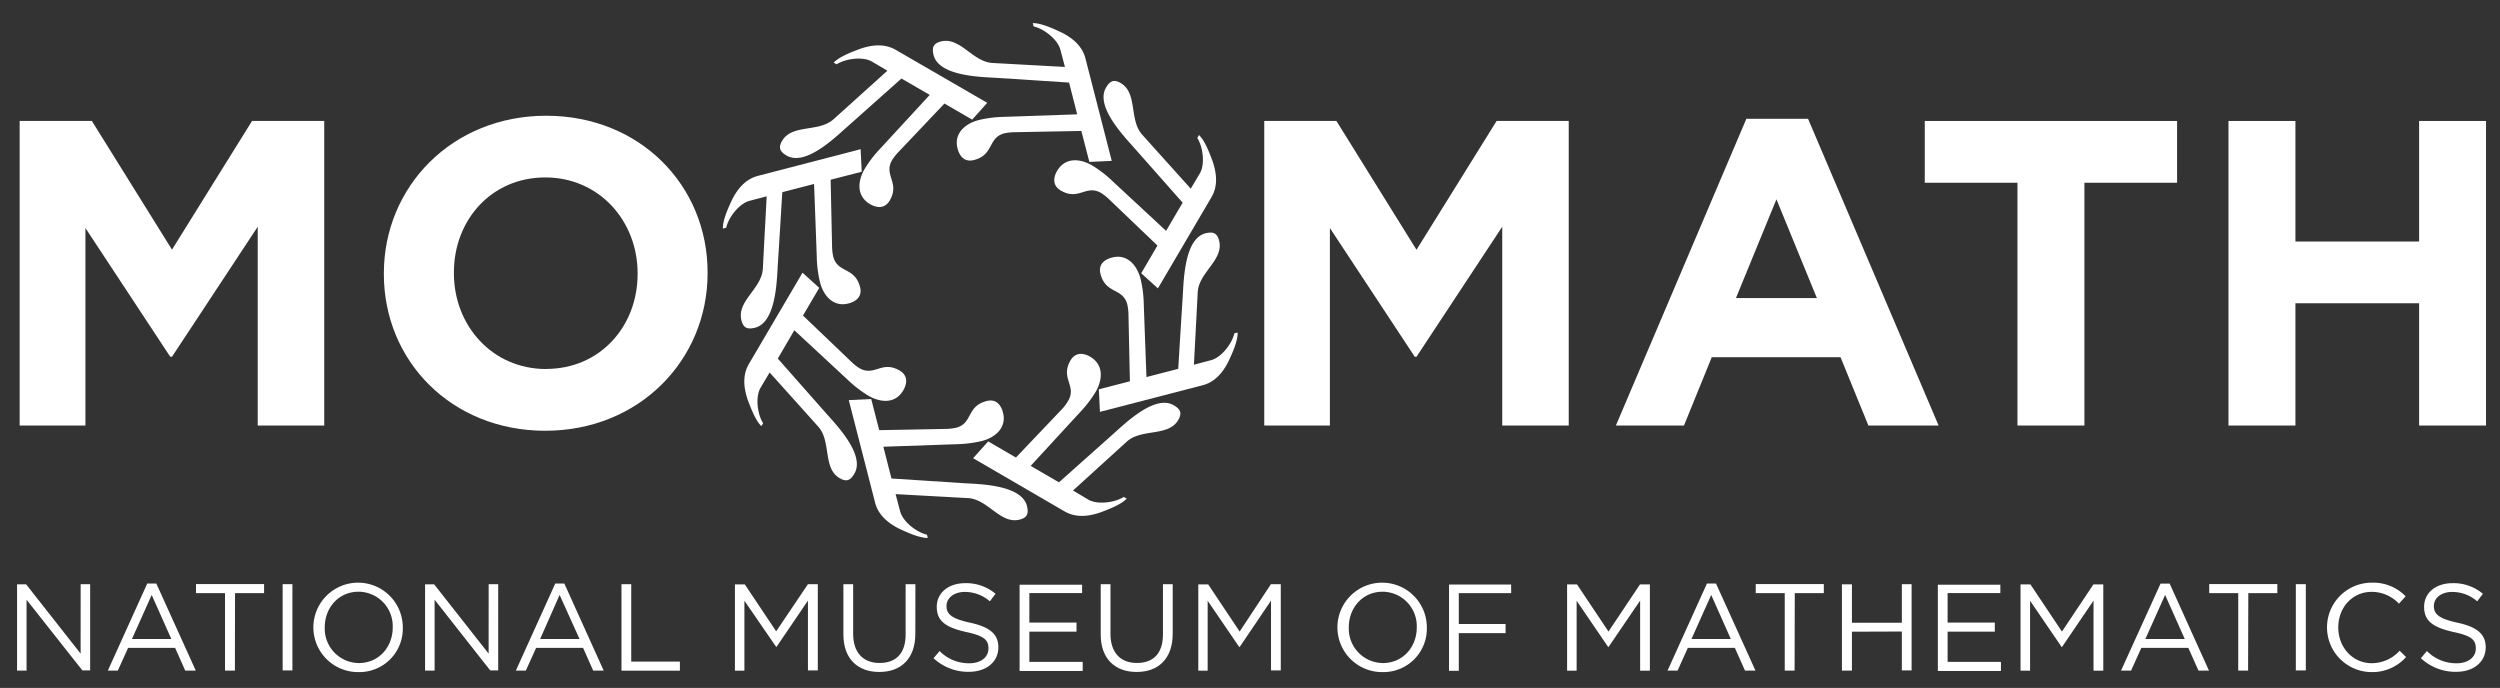 <svg id="Layer_1" data-name="Layer 1" xmlns="http://www.w3.org/2000/svg" viewBox="0 0 550.78 151.56"><rect x="0" y="0" width="550.78" height="151.56" fill="#333333" stroke="none"/><defs><style>.cls-1{fill:#fff;}</style></defs><title>momath-partner-logo</title><polygon class="cls-1" points="490.96 93.75 505.71 93.75 505.71 66.81 532.96 66.81 532.96 93.75 547.7 93.75 547.7 26.65 532.96 26.65 532.96 53.21 505.71 53.21 505.71 26.65 490.96 26.65 490.96 93.75"/><polygon class="cls-1" points="444.47 93.75 459.22 93.75 459.22 40.26 479.64 40.26 479.64 26.65 424.05 26.65 424.05 40.26 444.47 40.26 444.47 93.75"/><path class="cls-1" d="M356,93.75H371l6.12-15.05h28.37l6.14,15.05H427.1L398.34,26.18H384.74Zm26.45-28.08,8.92-21.76,8.91,21.76Z"/><polygon class="cls-1" points="278.53 93.75 292.99 93.75 292.99 50.24 311.69 78.6 312.07 78.6 330.96 49.95 330.96 93.75 345.61 93.75 345.61 26.65 329.72 26.65 312.07 55.03 294.43 26.65 278.53 26.65 278.53 93.75"/><path class="cls-1" d="M4.33,93.75H18.82V50.24L37.51,78.6h.38L56.78,49.95v43.8H71.43V26.65H55.53L37.89,55,20.24,26.65H4.33Zm115.8,1.15c20.73,0,35.76-15.61,35.76-34.69V60c0-19.09-14.85-34.5-35.57-34.5S84.57,41.13,84.57,60.21v.19c0,19.08,14.85,34.5,35.56,34.5m.19-13.6C108.43,81.3,100,71.72,100,60.21V60c0-11.51,8.25-20.91,20.13-20.91s20.34,9.59,20.34,21.1v.19c0,11.51-8.26,20.9-20.15,20.9"/><path class="cls-1" d="M17.77,128.7h2.09v19H18.15L5.85,132.13v15.61H3.76v-19h2l12,15.26Z"/><path class="cls-1" d="M43.13,147.74H40.81l-2.23-5H28.22l-2.26,5h-2.2l8.68-19.18h2Zm-9.71-16.67-4.35,9.71h8.68Z"/><path class="cls-1" d="M51.75,147.74H49.57V130.68H43.18v-2h15v2h-6.4Z"/><path class="cls-1" d="M64.42,128.7v19H62.27v-19Z"/><path class="cls-1" d="M79,148.07a9.85,9.85,0,1,1,9.74-9.88A9.57,9.57,0,0,1,79,148.07Zm0-17.71c-4.35,0-7.45,3.48-7.45,7.83a7.58,7.58,0,0,0,7.51,7.89c4.35,0,7.46-3.48,7.46-7.84A7.58,7.58,0,0,0,79,130.36Z"/><path class="cls-1" d="M107.66,128.7h2.1v19H108L95.75,132.13v15.61h-2.1v-19h2l12,15.26Z"/><path class="cls-1" d="M133,147.74h-2.31l-2.23-5H118.11l-2.26,5h-2.2l8.68-19.18h2Zm-9.71-16.67L119,140.78h8.68Z"/><path class="cls-1" d="M136.92,128.7h2.15v17.06h10.72v2H136.92Z"/><path class="cls-1" d="M171.07,142.52H171L164,132.35v15.4h-2.09v-19h2.18L171,139.09,178,128.7h2.17v19H178V132.32Z"/><path class="cls-1" d="M201.66,139.61c0,5.54-3.18,8.43-7.94,8.43s-7.91-2.89-7.91-8.27V128.7h2.15v10.94c0,4.11,2.18,6.42,5.82,6.42s5.74-2.12,5.74-6.28V128.7h2.15Z"/><path class="cls-1" d="M213.75,137.19c4.24.93,6.2,2.48,6.2,5.41,0,3.29-2.72,5.41-6.5,5.41a11.15,11.15,0,0,1-7.78-3l1.33-1.58a9.07,9.07,0,0,0,6.53,2.7c2.56,0,4.24-1.33,4.24-3.26s-1-2.8-5-3.65c-4.38-1-6.39-2.37-6.39-5.52s2.64-5.22,6.26-5.22a10,10,0,0,1,6.69,2.34l-1.25,1.66a8.36,8.36,0,0,0-5.5-2.07c-2.47,0-4.05,1.36-4.05,3.1S209.56,136.29,213.75,137.19Z"/><path class="cls-1" d="M238.4,130.66H226.78v6.5h10.39v2H226.78v6.66h11.75v2h-13.9v-19H238.4Z"/><path class="cls-1" d="M258.36,139.61c0,5.54-3.18,8.43-7.94,8.43s-7.92-2.89-7.92-8.27V128.7h2.15v10.94c0,4.11,2.17,6.42,5.82,6.42s5.74-2.12,5.74-6.28V128.7h2.15Z"/><path class="cls-1" d="M273.13,142.52H273l-6.94-10.17v15.4H264v-19h2.18l6.93,10.39L280,128.7h2.17v19h-2.15V132.32Z"/><path class="cls-1" d="M304.61,148.07a9.85,9.85,0,1,1,9.74-9.88A9.57,9.57,0,0,1,304.61,148.07Zm0-17.71c-4.35,0-7.45,3.48-7.45,7.83a7.58,7.58,0,0,0,7.51,7.89c4.35,0,7.46-3.48,7.46-7.84A7.58,7.58,0,0,0,304.61,130.36Z"/><path class="cls-1" d="M332.93,130.68H321.39v6.8H331.7v2H321.39v8.3h-2.15v-19h13.68Z"/><path class="cls-1" d="M354.39,142.52h-.11l-6.93-10.17v15.4h-2.1v-19h2.18l6.94,10.39,6.94-10.39h2.18v19h-2.15V132.32Z"/><path class="cls-1" d="M386.75,147.74h-2.31l-2.23-5H371.85l-2.26,5h-2.21l8.68-19.18h2ZM377,131.07l-4.35,9.71h8.67Z"/><path class="cls-1" d="M395.37,147.74H393.2V130.68h-6.39v-2h15v2h-6.4Z"/><path class="cls-1" d="M408,139.17v8.57H405.8v-19H408v8.46h11V128.7h2.15v19h-2.15v-8.57Z"/><path class="cls-1" d="M440.7,130.66H429.08v6.5h10.4v2h-10.4v6.66h11.75v2h-13.9v-19H440.7Z"/><path class="cls-1" d="M454.3,142.52h-.11l-6.94-10.17v15.4h-2.1v-19h2.18l6.94,10.39,6.94-10.39h2.17v19h-2.15V132.32Z"/><path class="cls-1" d="M486.66,147.74h-2.31l-2.23-5H471.76l-2.26,5h-2.21L476,128.57h2ZM477,131.07l-4.35,9.71h8.68Z"/><path class="cls-1" d="M495.28,147.74h-2.17V130.68h-6.39v-2h15v2h-6.39Z"/><path class="cls-1" d="M508,128.7v19H505.8v-19Z"/><path class="cls-1" d="M522.48,148.07a9.85,9.85,0,0,1,.08-19.7,9.92,9.92,0,0,1,7.43,3L528.52,133a8.27,8.27,0,0,0-6-2.61c-4.22,0-7.37,3.4-7.37,7.83s3.18,7.89,7.37,7.89a8.27,8.27,0,0,0,6.15-2.75l1.42,1.39A9.92,9.92,0,0,1,522.48,148.07Z"/><path class="cls-1" d="M541.43,137.19c4.24.93,6.2,2.48,6.2,5.41,0,3.29-2.72,5.41-6.5,5.41a11.15,11.15,0,0,1-7.78-3l1.33-1.58a9.06,9.06,0,0,0,6.53,2.7c2.56,0,4.24-1.33,4.24-3.26s-.95-2.8-5-3.65c-4.38-1-6.39-2.37-6.39-5.52s2.64-5.22,6.26-5.22a10,10,0,0,1,6.69,2.34l-1.25,1.66a8.35,8.35,0,0,0-5.5-2.07c-2.48,0-4.05,1.36-4.05,3.1S537.24,136.29,541.43,137.19Z"/><path class="cls-1" d="M244.93,35.44l-5.79-22.56c-.7-2.73-2.81-4.49-5.27-5.73-1.63-.76-4.5-2.11-6.34-2.05l.19.72c2.28.52,5.32,2.87,5.9,5.15l1,3.78-16-.88c-4.38-.27-7.1-5.82-11.34-4.73-1.7.44-2,1.35-1.6,3,1.17,4.56,10,4.8,13.68,5l16.17,1.05,1.79,7-15.95.55a26.52,26.52,0,0,0-5.7.7c-3.1.8-5.56,3-4.71,6.28.46,1.76,1.58,3.06,3.6,2.54,4.51-1.16,3-4.93,6.74-5.89a11.09,11.09,0,0,1,2-.24l14.93-.28L240,35.67l5-.23"/><path class="cls-1" d="M187,88.17l5.79,22.55c.7,2.73,2.81,4.49,5.27,5.74,1.63.76,4.5,2.1,6.34,2.05l-.19-.72c-2.28-.52-5.32-2.87-5.9-5.15l-1-3.78,16,.88c4.38.27,7.1,5.82,11.34,4.73,1.7-.44,2-1.35,1.6-3-1.17-4.56-10-4.81-13.68-5l-16.17-1.05-1.79-7,15.95-.55a26.45,26.45,0,0,0,5.7-.7c3.1-.79,5.56-3,4.71-6.28-.46-1.76-1.58-3.06-3.6-2.54-4.51,1.16-3,4.93-6.74,5.89a11.22,11.22,0,0,1-2,.25l-14.93.28-1.76-6.85-5,.24"/><path class="cls-1" d="M255.1,63.53l11.8-20.08c1.43-2.43,1.17-5.16.3-7.78-.62-1.69-1.71-4.66-3.05-5.92l-.37.64c1.26,2,1.75,5.79.56,7.81l-2,3.37L251.62,29.65c-2.91-3.28-.94-9.13-4.71-11.35-1.52-.89-2.38-.47-3.24,1-2.38,4.06,3.69,10.44,6.15,13.21l10.73,12.14-3.65,6.21L245.2,40a26.54,26.54,0,0,0-4.53-3.52c-2.76-1.62-6-1.82-7.76,1.14-.92,1.57-1,3.28.76,4.34,4,2.36,5.58-1.4,8.94.57a11,11,0,0,1,1.6,1.25L255,54.1l-3.58,6.1,3.69,3.34"/><path class="cls-1" d="M176.8,60.08,165,80.17c-1.43,2.44-1.18,5.16-.31,7.79.63,1.69,1.71,4.66,3.05,5.92l.38-.64c-1.26-2-1.75-5.79-.56-7.81l2-3.37L180.28,94c2.91,3.28.93,9.14,4.71,11.35,1.52.89,2.38.47,3.24-1,2.39-4.06-3.69-10.44-6.15-13.21L171.36,79,175,72.76l11.7,10.85a26.14,26.14,0,0,0,4.53,3.52C194,88.75,197.26,89,199,86c.92-1.57,1-3.28-.76-4.34-4-2.36-5.58,1.4-8.94-.57a10.92,10.92,0,0,1-1.6-1.25L176.91,69.52l3.58-6.1-3.69-3.34"/><path class="cls-1" d="M242.39,90.72l22.55-5.84c2.73-.7,4.48-2.81,5.72-5.28.76-1.64,2.09-4.5,2-6.35l-.72.19c-.51,2.28-2.86,5.33-5.13,5.91l-3.78,1c.43-8,.43-8,.84-16,.27-4.38,5.81-7.11,4.71-11.35-.44-1.7-1.35-2-3-1.6-4.56,1.18-4.78,10-5,13.69-.51,8.08-.51,8.08-1,16.17l-7,1.81c-.3-8-.3-8-.59-15.94a26.6,26.6,0,0,0-.71-5.7c-.81-3.09-3-5.55-6.29-4.69-1.76.46-3.06,1.58-2.54,3.61,1.17,4.5,4.94,3,5.91,6.73a11.11,11.11,0,0,1,.25,2c.16,7.46.16,7.46.32,14.92l-6.84,1.77c.12,2.49.12,2.49.24,5"/><path class="cls-1" d="M189.51,32.89,167,38.74c-2.73.71-4.49,2.81-5.73,5.28-.76,1.63-2.09,4.5-2,6.34l.72-.19c.51-2.28,2.86-5.33,5.13-5.92l3.79-1c-.43,8-.43,8-.85,16-.27,4.38-5.81,7.11-4.71,11.35.44,1.7,1.35,2,3,1.6,4.56-1.18,4.78-10,5-13.69.51-8.09.51-8.09,1-16.17l7-1.81c.3,8,.3,8,.59,15.94a26.26,26.26,0,0,0,.71,5.69c.8,3.1,3,5.55,6.29,4.69,1.76-.46,3.06-1.58,2.54-3.6-1.17-4.51-4.94-3-5.91-6.73a11.09,11.09,0,0,1-.25-2l-.32-14.92,6.85-1.77-.25-5"/><path class="cls-1" d="M214.39,100.95l20.14,11.71c2.44,1.42,5.17,1.15,7.79.27,1.69-.63,4.65-1.72,5.91-3.08l-.65-.37c-2,1.26-5.78,1.77-7.81.59l-3.38-2,11.87-10.79c3.27-2.93,9.13-1,11.33-4.76.89-1.52.46-2.39-1-3.24-4.08-2.37-10.43,3.73-13.19,6.2l-12.1,10.78-6.23-3.62,10.8-11.74a26.39,26.39,0,0,0,3.5-4.54c1.6-2.76,1.79-6-1.17-7.76-1.57-.91-3.29-1-4.34.78-2.34,4,1.43,5.57-.53,8.94A11.46,11.46,0,0,1,234.1,90L223.82,100.8l-6.11-3.55-3.32,3.7"/><path class="cls-1" d="M217.51,22.66,197.37,11c-2.44-1.42-5.17-1.16-7.79-.27-1.69.63-4.65,1.72-5.91,3.07l.64.37c2-1.26,5.78-1.78,7.81-.59l3.38,2L183.63,26.28c-3.27,2.93-9.13,1-11.33,4.76-.88,1.52-.46,2.39,1,3.23,4.08,2.37,10.43-3.73,13.2-6.2l12.1-10.77,6.23,3.61L194,32.66a26.33,26.33,0,0,0-3.5,4.55c-1.61,2.77-1.8,6,1.17,7.76,1.58.91,3.29,1,4.34-.78,2.34-4-1.43-5.57.54-8.94a10.85,10.85,0,0,1,1.25-1.61l10.27-10.83,6.11,3.55,3.32-3.71"/></svg>